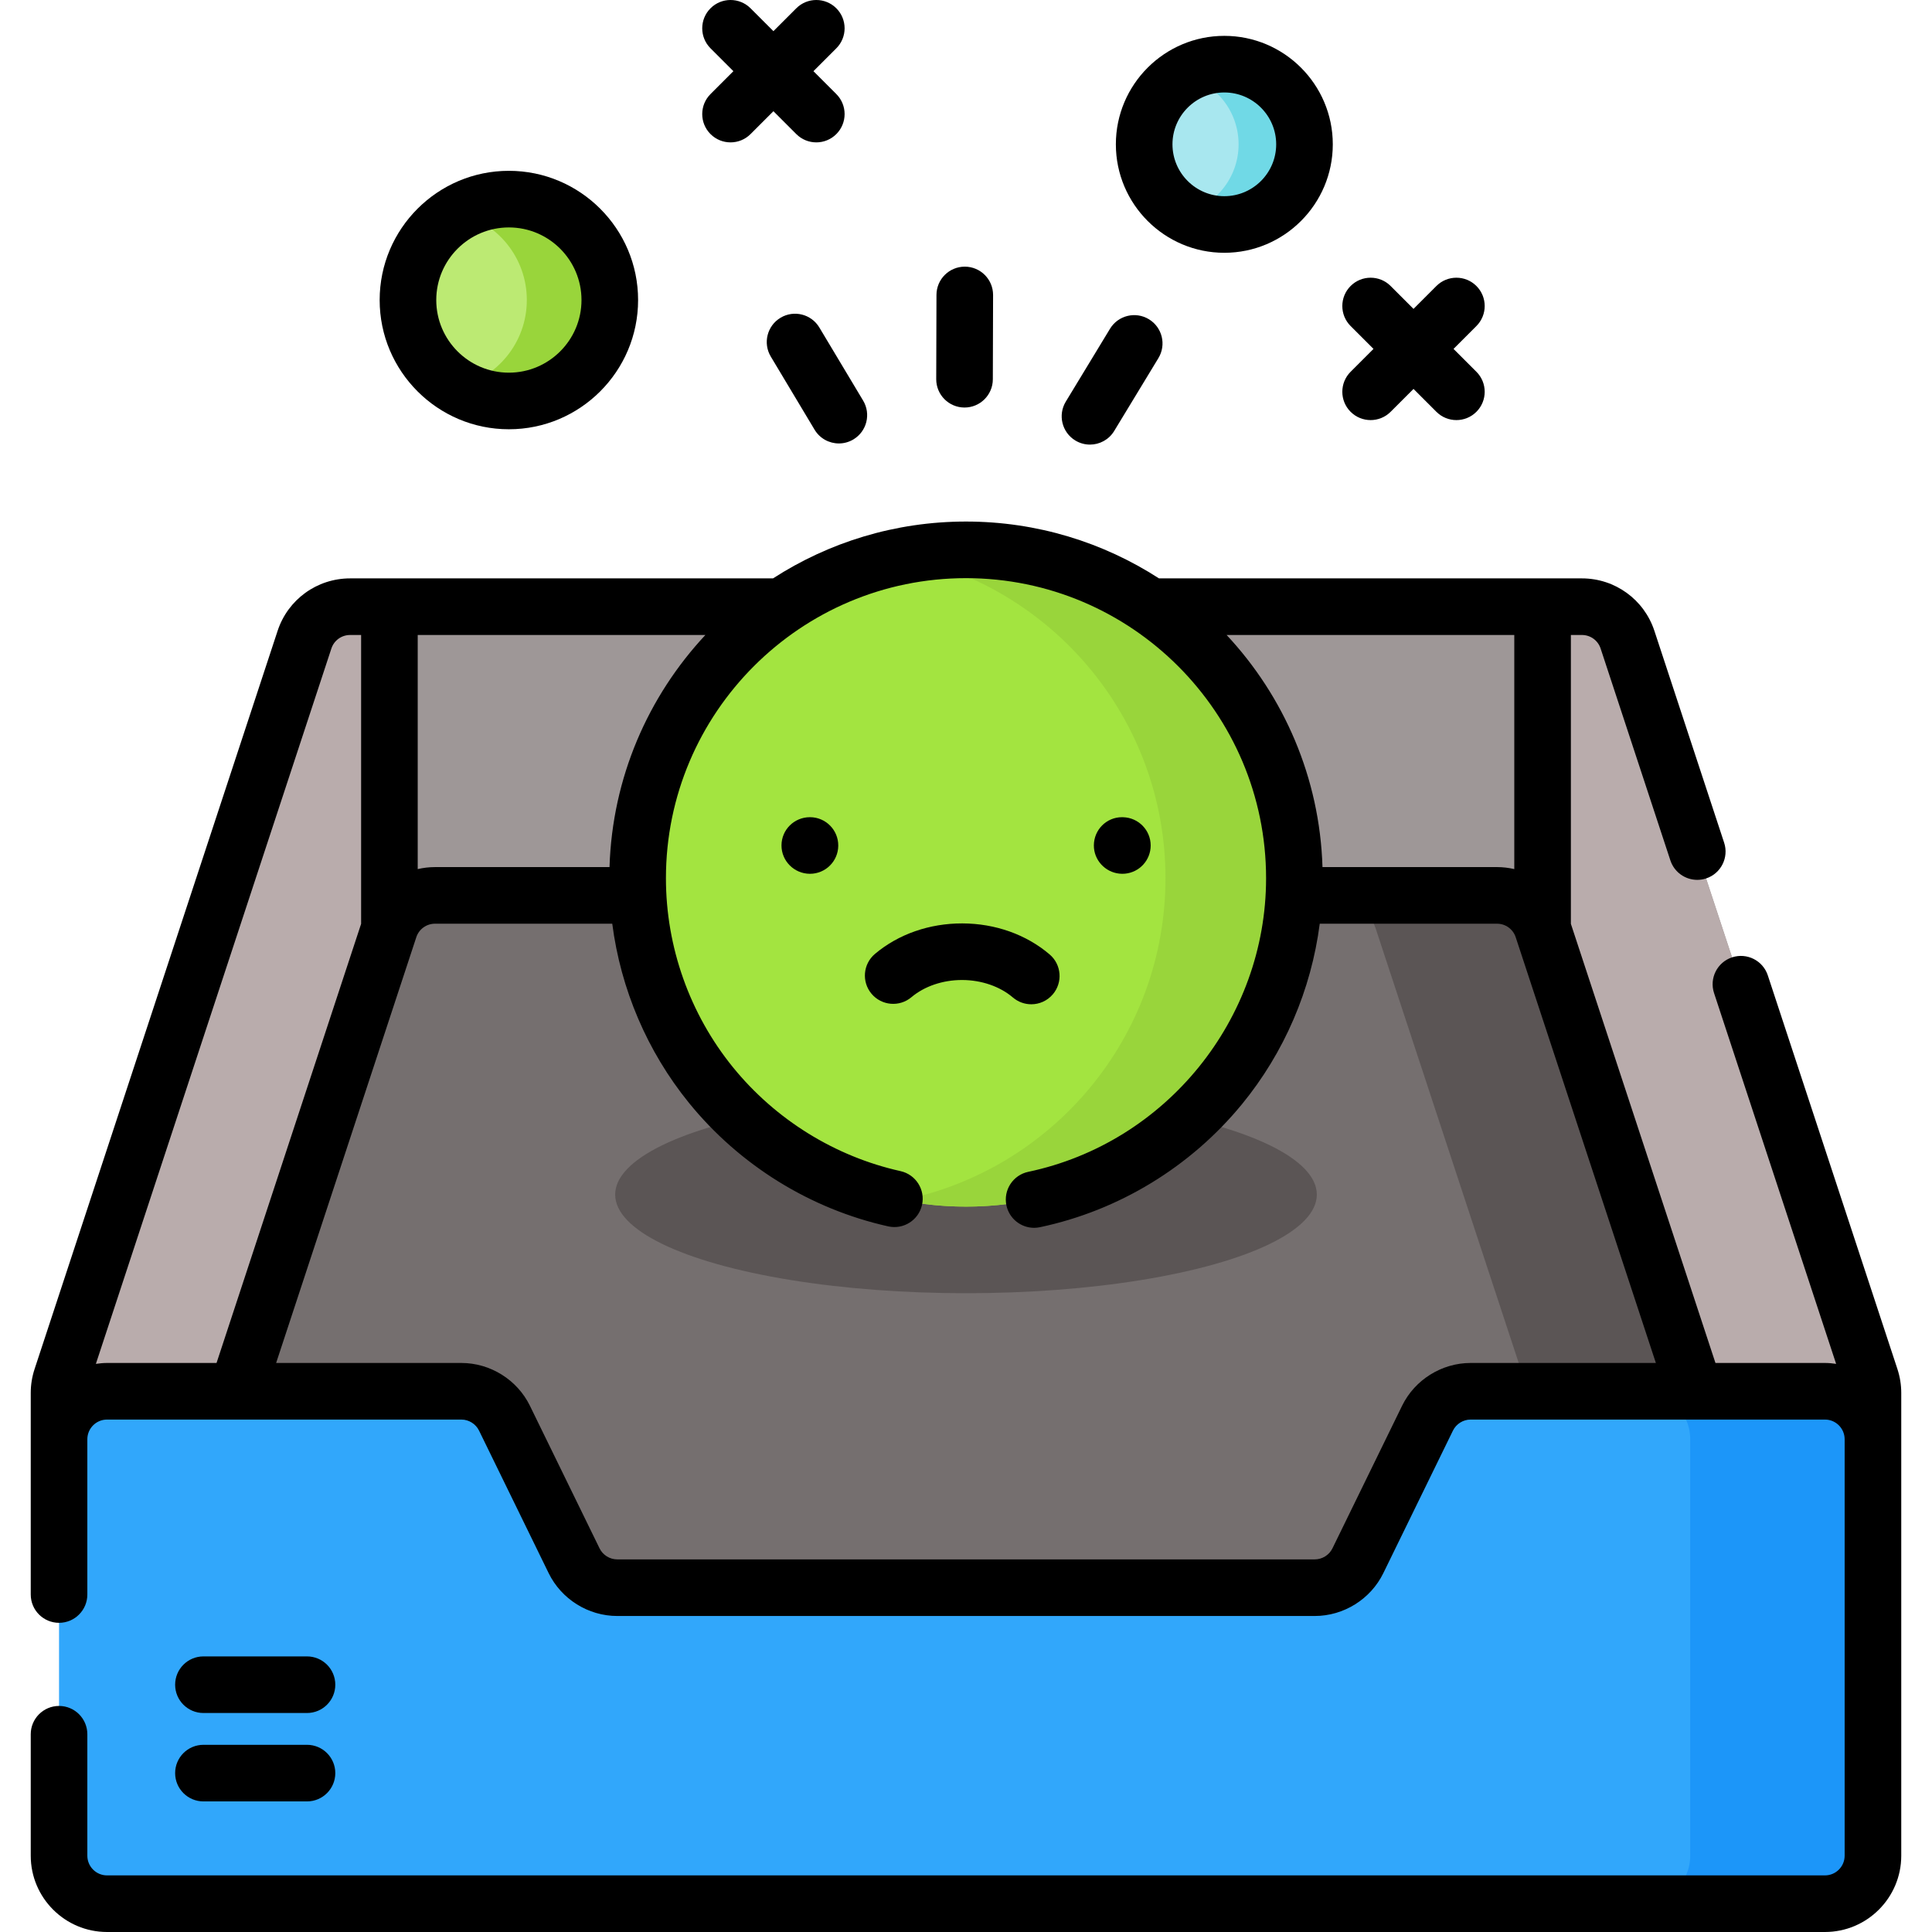 <svg id="Capa_1" enable-background="new 0 0 512 512" height="512" viewBox="0 0 512 512" width="512" xmlns="http://www.w3.org/2000/svg"><g><g><g><g><g><path d="m496.35 369.14v59.15c0 7.03-5.69 12.72-12.72 12.72h-455.26c-7.03 0-12.72-5.69-12.72-12.72v-59.15c0-1.35.21-2.69.64-3.97l64.41-195.65c1.71-5.22 6.58-8.74 12.08-8.74h326.44c5.5 0 10.37 3.52 12.08 8.74l64.41 195.65c.43 1.28.64 2.62.64 3.97z" fill="#9e9797"/><path d="m496.35 369.14v59.15c0 7.03-5.69 12.72-12.72 12.72h-76.48c-.26-90.17 1.13-238.99 1.54-280.23h10.53c5.5 0 10.37 3.52 12.08 8.74l64.41 195.65c.43 1.28.64 2.62.64 3.97z" fill="#b9acac"/><path d="m15.648 369.14v59.15c0 7.03 5.69 12.72 12.72 12.72h76.48c.26-90.17-1.13-238.99-1.54-280.23h-10.53c-5.5 0-10.37 3.52-12.08 8.74l-64.41 195.65c-.43 1.28-.64 2.62-.64 3.97z" fill="#b9acac"/><path d="m448.023 365.166-39.221-119.136c-1.717-5.216-6.588-8.741-12.08-8.741h-281.444c-5.491 0-10.363 3.525-12.08 8.741l-39.221 119.136c-.423 1.283-.638 2.626-.638 3.977v59.151c0 7.024 5.694 12.718 12.718 12.718h359.887c7.024 0 12.718-5.694 12.718-12.718v-59.151c-.001-1.352-.216-2.694-.639-3.977z" fill="#756f6f"/><ellipse cx="256" cy="316.578" fill="#5b5555" rx="92.973" ry="26.139"/><path d="m448.661 369.145v59.15c0 7.02-5.698 12.718-12.718 12.718h-44.245c7.02 0 12.718-5.698 12.718-12.718v-59.15c0-1.348-.216-2.696-.636-3.981l-39.222-119.14c-1.717-5.214-6.588-8.737-12.082-8.737h44.245c5.494 0 10.365 3.523 12.082 8.737l39.222 119.14c.42 1.285.636 2.633.636 3.981z" fill="#5b5555"/><path d="m496.353 381.418v110.365c0 7.024-5.694 12.718-12.718 12.718h-455.27c-7.024 0-12.718-5.694-12.718-12.718v-110.365c0-7.024 5.694-12.718 12.718-12.718h93.902c4.86 0 9.295 2.77 11.428 7.137l18.452 37.781c2.133 4.367 6.568 7.137 11.428 7.137h184.852c4.86 0 9.295-2.77 11.428-7.137l18.452-37.781c2.133-4.367 6.568-7.137 11.428-7.137h93.902c7.022 0 12.716 5.694 12.716 12.718z" fill="#31a7fb"/><path d="m496.353 381.418v110.365c0 7.02-5.698 12.718-12.718 12.718h-48.427c7.02 0 12.718-5.698 12.718-12.718v-110.365c0-7.02-5.698-12.718-12.718-12.718h48.427c7.02 0 12.718 5.698 12.718 12.718z" fill="#1c96f9"/></g><g><circle cx="256" cy="232.738" fill="#a3e440" r="87.024"/><path d="m343.023 232.736c0 48.064-38.964 87.028-87.017 87.028-5.842 0-11.552-.574-17.074-1.679 39.881-7.941 69.932-43.139 69.932-85.35s-30.051-77.398-69.932-85.339c5.522-1.104 11.232-1.679 17.074-1.679 48.053.002 87.017 38.955 87.017 87.019z" fill="#99d53b"/></g><g><g><path d="m108.113 79.515c0-14.771 11.974-26.745 26.745-26.745s26.745 11.974 26.745 26.745-11.974 26.745-26.745 26.745c-14.77 0-26.745-11.974-26.745-26.745" fill="#bcea73"/><path d="m121.293 102.563c10.499-2.42 18.321-11.819 18.321-23.051 0-11.22-7.81-20.631-18.309-23.051 3.972-2.347 8.604-3.691 13.554-3.691 14.764 0 26.742 11.978 26.742 26.742 0 14.776-11.978 26.754-26.742 26.754-4.949 0-9.593-1.345-13.566-3.703" fill="#99d53b"/></g></g></g></g><g><circle cx="324.46" cy="38.247" fill="#a8e7ef" r="21.244"/><path d="m345.703 38.244c0 11.737-9.514 21.251-21.242 21.251-3.932 0-7.621-1.068-10.776-2.942 8.339-1.922 14.553-9.388 14.553-18.31 0-8.912-6.204-16.388-14.543-18.31 3.155-1.864 6.835-2.932 10.766-2.932 11.728.001 21.242 9.516 21.242 21.243z" fill="#70d9e6"/></g></g><g><path d="m502.839 362.82-34.35-104.336c-1.295-3.934-5.536-6.074-9.469-4.779-3.935 1.295-6.074 5.535-4.779 9.469l32.351 98.267c-.968-.143-1.951-.241-2.958-.241h-29.021l-38.312-116.375v-76.548h2.923c2.258 0 4.25 1.441 4.956 3.586l18.486 56.153c1.039 3.156 3.972 5.157 7.123 5.157.777 0 1.568-.122 2.347-.378 3.935-1.295 6.074-5.535 4.779-9.469l-18.486-56.153c-2.737-8.311-10.454-13.895-19.204-13.895h-112.086c-14.751-9.527-32.31-15.063-51.139-15.063s-36.388 5.536-51.139 15.063h-112.086c-8.75 0-16.467 5.584-19.204 13.896l-64.41 195.647c-.673 2.043-1.014 4.17-1.014 6.321v53.424c0 4.142 3.358 7.5 7.5 7.5s7.5-3.358 7.5-7.5v-41.148c0-2.877 2.341-5.218 5.218-5.218h93.901c1.979 0 3.82 1.149 4.688 2.928l18.452 37.781c3.366 6.892 10.497 11.345 18.167 11.345h184.853c7.67 0 14.801-4.454 18.167-11.345l18.452-37.781c.869-1.778 2.709-2.928 4.688-2.928h93.901c2.877 0 5.218 2.341 5.218 5.218v110.364c0 2.877-2.341 5.218-5.218 5.218h-455.269c-2.877 0-5.218-2.341-5.218-5.218v-32.189c0-4.142-3.358-7.5-7.5-7.5s-7.5 3.358-7.5 7.5v32.189c0 11.148 9.07 20.218 20.218 20.218h455.27c11.148 0 20.218-9.07 20.218-20.218v-122.64c0-2.15-.341-4.277-1.014-6.322zm-101.537-132.503c-1.479-.342-3.012-.529-4.58-.529h-46.249c-.731-23.73-10.251-45.283-25.408-61.511h76.237zm-239.775-.528h-46.249c-1.568 0-3.101.186-4.58.529v-62.04h76.237c-15.156 16.228-24.677 37.781-25.408 61.511zm-136.12 131.653 62.412-189.578c.706-2.145 2.698-3.586 4.956-3.586h2.923v76.549l-38.312 116.373h-29.021c-1.007 0-1.989.099-2.958.242zm346.159 11.103-18.453 37.782c-.868 1.778-2.708 2.927-4.688 2.927h-184.851c-1.979 0-3.819-1.149-4.688-2.928l-18.452-37.781c-3.366-6.892-10.497-11.345-18.167-11.345h-49.088l37.144-112.825c.706-2.145 2.698-3.586 4.956-3.586h46.975c2.238 17.327 9.259 33.851 20.323 47.479 13.407 16.515 32.165 28.14 52.818 32.734 4.043.896 8.051-1.649 8.95-5.693.899-4.043-1.649-8.05-5.693-8.95-17.366-3.863-33.145-13.646-44.429-27.546-11.443-14.096-17.746-31.88-17.746-50.075 0-43.85 35.674-79.524 79.523-79.524s79.523 35.674 79.523 79.524c0 37.38-26.505 70.103-63.022 77.806-4.053.855-6.646 4.833-5.791 8.886.745 3.531 3.86 5.954 7.331 5.954.513 0 1.034-.053 1.555-.163 20.892-4.407 39.896-15.973 53.512-32.567 11.249-13.709 18.378-30.371 20.636-47.865h46.976c2.258 0 4.25 1.441 4.956 3.586l37.146 112.825h-49.089c-7.669 0-14.8 4.453-18.167 11.345z"/><path d="m53.912 477.393h27.446c4.142 0 7.5-3.358 7.5-7.5s-3.358-7.5-7.5-7.5h-27.446c-4.142 0-7.5 3.358-7.5 7.5s3.358 7.5 7.5 7.5z"/><path d="m53.912 453.964h27.446c4.142 0 7.5-3.358 7.5-7.5s-3.358-7.5-7.5-7.5h-27.446c-4.142 0-7.5 3.358-7.5 7.5s3.358 7.5 7.5 7.5z"/><path d="m273.294 266.144c2.119 0 4.225-.893 5.708-2.631 2.689-3.15 2.315-7.885-.835-10.574-6.184-5.278-14.396-8.199-23.125-8.226-8.714-.019-16.958 2.846-23.173 8.088-3.167 2.67-3.569 7.402-.898 10.568 2.67 3.167 7.402 3.57 10.568.898 3.435-2.896 8.311-4.555 13.388-4.555h.07c5.104.016 9.999 1.705 13.432 4.635 1.412 1.207 3.143 1.797 4.865 1.797z"/><path d="m214.689 216.564h-.089c-4.143.026-7.474 3.317-7.496 7.459-.023 4.142 3.361 7.518 7.503 7.541h.042c4.123 0 7.477-3.331 7.499-7.459.022-4.142-3.317-7.518-7.459-7.541z"/><path d="m296.665 231.523c.056.006.114.005.17.01.184.015.367.03.555.031h.042.01c.006 0 .011-.001.017-.001.249-.001.495-.013.738-.037 3.788-.379 6.745-3.575 6.745-7.462 0-4.069-3.243-7.374-7.284-7.489-.062-.002-.123-.01-.186-.01h-.023c-.002 0-.005 0-.007 0h-.059-.032c-.003 0-.007 0-.01 0-4.122 0-7.432 3.331-7.455 7.459-.021 3.896 2.974 7.113 6.779 7.499z"/><path d="m188.294 35.535c1.464 1.465 3.384 2.197 5.303 2.197s3.839-.732 5.303-2.197l6.063-6.063 6.063 6.063c1.464 1.464 3.384 2.197 5.303 2.197s3.839-.732 5.303-2.197c2.929-2.929 2.929-7.678 0-10.606l-6.063-6.063 6.063-6.063c2.929-2.929 2.929-7.678 0-10.606-2.928-2.929-7.677-2.929-10.606 0l-6.063 6.063-6.063-6.063c-2.929-2.929-7.678-2.929-10.606 0-2.929 2.929-2.929 7.678 0 10.606l6.063 6.063-6.063 6.063c-2.929 2.929-2.929 7.678 0 10.606z"/><path d="m134.858 113.76c18.883 0 34.245-15.362 34.245-34.246 0-18.883-15.362-34.245-34.245-34.245s-34.245 15.362-34.245 34.245c0 18.884 15.363 34.246 34.245 34.246zm0-53.49c10.612 0 19.245 8.633 19.245 19.245s-8.633 19.246-19.245 19.246-19.245-8.633-19.245-19.246c0-10.612 8.634-19.245 19.245-19.245z"/><path d="m357.925 109.132c1.464 1.464 3.384 2.197 5.303 2.197s3.839-.732 5.303-2.197l6.063-6.063 6.063 6.063c1.464 1.464 3.384 2.197 5.303 2.197s3.839-.732 5.303-2.197c2.929-2.929 2.929-7.678 0-10.606l-6.063-6.063 6.063-6.063c2.929-2.929 2.929-7.678 0-10.606-2.929-2.929-7.678-2.929-10.606 0l-6.063 6.063-6.063-6.063c-2.929-2.929-7.678-2.929-10.606 0-2.929 2.929-2.929 7.678 0 10.606l6.063 6.063-6.063 6.063c-2.929 2.929-2.929 7.678 0 10.606z"/><path d="m255.588 107.999h.023c4.131 0 7.487-3.343 7.5-7.478l.066-22.333c.012-4.142-3.335-7.51-7.478-7.522-.008 0-.015 0-.023 0-4.131 0-7.487 3.343-7.5 7.478l-.066 22.333c-.012 4.141 3.336 7.509 7.478 7.522z"/><path d="m206.846 84.209c-3.553 2.128-4.708 6.734-2.58 10.288l11.604 19.374c1.406 2.347 3.891 3.647 6.441 3.647 1.311 0 2.64-.344 3.847-1.067 3.553-2.128 4.708-6.734 2.58-10.288l-11.604-19.374c-2.129-3.553-6.735-4.709-10.288-2.58z"/><path d="m284.967 116.734c1.216.738 2.559 1.089 3.884 1.089 2.535 0 5.008-1.285 6.419-3.609l11.72-19.31c2.149-3.541 1.021-8.154-2.52-10.303-3.542-2.148-8.154-1.021-10.303 2.52l-11.72 19.31c-2.149 3.541-1.02 8.154 2.52 10.303z"/><path d="m324.46 66.991c15.85 0 28.744-12.895 28.744-28.744s-12.894-28.744-28.744-28.744-28.744 12.895-28.744 28.744 12.894 28.744 28.744 28.744zm0-42.488c7.579 0 13.744 6.166 13.744 13.744s-6.166 13.744-13.744 13.744-13.744-6.166-13.744-13.744 6.165-13.744 13.744-13.744z"/></g></g></svg>